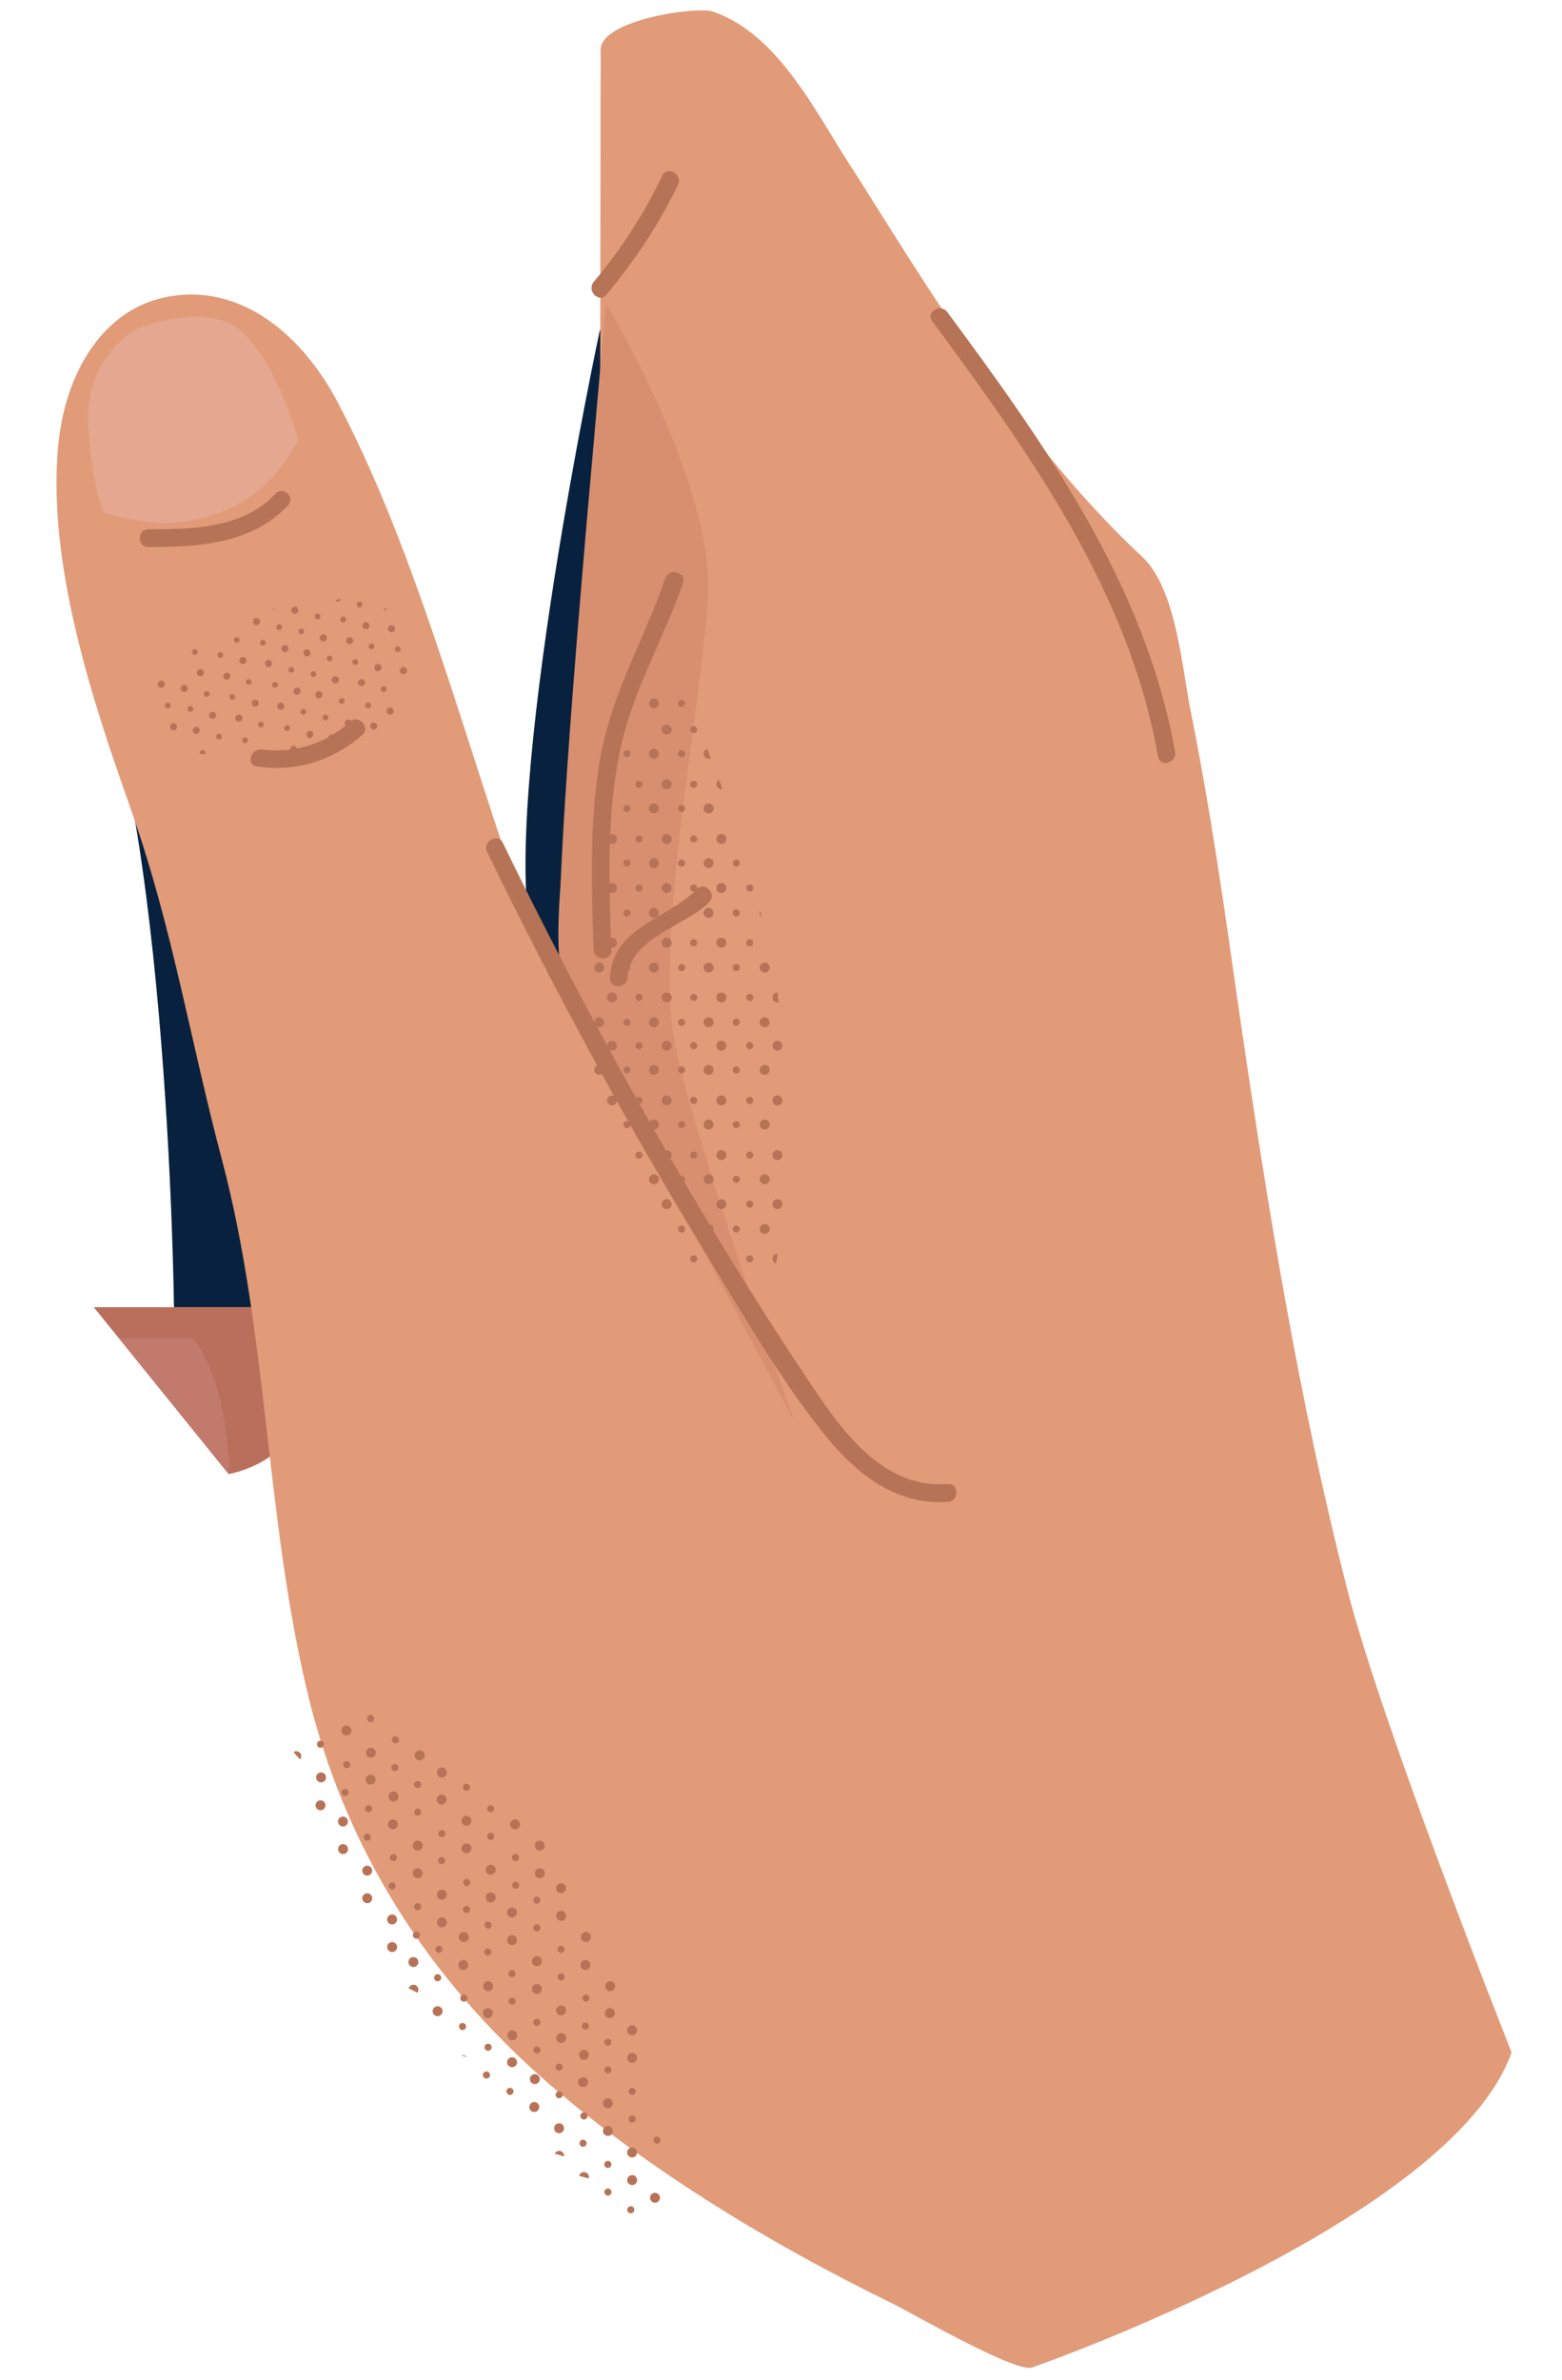 <svg xmlns="http://www.w3.org/2000/svg" xmlns:xlink="http://www.w3.org/1999/xlink" x="0px" y="0px"
	 viewBox="0 0 210 335" width="220px">
<style type="text/css">
	.st0{fill:#08213E;}
	.st1{opacity:0.52;}
	.st2{fill:#D6414F;}
	.st3{fill:#E19B78;}
	.st4{fill:#BA6F5D;}
	.st5{fill:#E5A78F;}
	.st6{fill:#B77355;}
	.st7{fill:#C17A6C;}
	.st8{fill:#D88F6F;}
	.st9{clip-path:url(#SVGID_2_);fill:#B77358;}
	.st10{clip-path:url(#SVGID_4_);fill:#B77358;}
	.st11{clip-path:url(#SVGID_6_);fill:#B77358;}
</style>
<g>
	<path class="st0" d="M79.5,46.4c0,0-14.1,65.9-9.6,85.9l10.5,22.6l6.4-99.6L79.5,46.4z"/>
	<path class="st0" d="M34,184H19.5c0,0-0.8-77.2-14.7-99l17.3-4.9L34,184z"/>
	<g>
		<g class="st1">
			<path class="st2" d="M66.2,122.1c1.1,5.3,3.8,10.2,6.5,14.9c9.7,17.1,19.4,34.2,29.2,51.4"/>
		</g>
		<path class="st3" d="M82.5,80.1c0,0-13.7,49.9-7,62.3l11.4,18.2L82.5,80.1z"/>
		<path class="st4" d="M8.2,184l19,23.5c0,0,7.5-1.3,9.4-7.1C38.5,194.6,34,184,34,184H8.2z"/>
		<path class="st3" d="M79.6,7c0-4.2,13.4-6.1,15.7-5.4c9.7,3.2,15.1,15.3,20.3,23c11.7,18.6,24.1,38.7,40.3,53.8
			c4.8,4.5,5.6,15.8,6.8,21.7c2.8,13.9,4.8,28,6.8,42.1c4,27.4,8.4,54.8,15.3,81.7c4.9,19.2,23.1,65,23.1,65
			c-8.4,23.7-67.3,44.3-67.4,44.3c-1.9,1.2-17.4-7.8-19.9-9c-17-8.3-33.9-18.5-48.2-30.8c-17.2-14.9-29-33.4-34.2-55.6
			c-5.8-24.5-5.5-50.1-11.9-74.4c-4.6-17.3-6.9-32.4-12.8-49.3C8.2,99.2,1.6,79.5,3.2,62.7c1-10.4,6.4-19.2,15.3-20.9
			c10.8-2.1,19.4,5.9,24.1,14.9c12.4,23.6,19.1,52.9,29.3,79.6c1.3,3.5,7.5,9.4,7.5,13.2C79.4,149.5,79.6,7.9,79.6,7z"/>
		<path class="st5" d="M37,61.9c0,0-3.1-11.4-8.3-15.5s-14.7,0-14.7,0S7,50.6,7.4,59.3s2.2,12.9,2.2,12.9s6.3,1.8,9.8,1.4
			S31.7,72.3,37,61.9z"/>
		<g>
			<g>
				<path class="st6" d="M33.8,69.5c-4.6,4.9-11.6,5-17.9,5c-1.6,0-1.6,2.5,0,2.5c7,0,14.5-0.4,19.6-5.8
					C36.7,70.1,34.9,68.3,33.8,69.5L33.8,69.5z"/>
			</g>
		</g>
		<g>
			<g>
				<path class="st6" d="M44.3,101.6c-3.4,3.1-7.9,4.5-12.4,3.9c-1.6-0.2-2.3,2.2-0.7,2.4c5.5,0.8,10.7-0.8,14.9-4.5
					C47.2,102.3,45.4,100.5,44.3,101.6L44.3,101.6z"/>
			</g>
		</g>
		<path class="st7" d="M11.8,188.4h10.4c0,0,4.7,5,5.1,19.1L11.8,188.4z"/>
		<path class="st8" d="M80.3,42.7c0,0,15.4,25.3,14.4,41.5s-7.7,48.5-4.5,63.4c3.2,14.9,16.6,52.3,16.6,52.3s-29.7-55.6-32.5-60.9
			S80.3,45.9,80.3,42.7z"/>
		<g>
			<g>
				<path class="st6" d="M88.7,81.4c-3,8.7-7.6,16.3-9.2,25.5c-1.5,8.8-1.2,17.8-0.9,26.8c0.1,1.6,2.6,1.6,2.5,0
					c-0.3-9.3-0.7-18.7,1.2-27.9c1.7-8.4,6.1-15.7,8.9-23.7C91.7,80.5,89.2,79.9,88.7,81.4L88.7,81.4z"/>
			</g>
		</g>
		<g>
			<g>
				<path class="st6" d="M93.1,125.2c-4.1,4.2-11.8,5.3-12.2,12.4c-0.1,1.6,2.4,1.6,2.5,0c0.3-5.6,8.1-7.2,11.5-10.6
					C96,125.8,94.3,124,93.1,125.2L93.1,125.2z"/>
			</g>
		</g>
		<g>
			<g>
				<path class="st6" d="M80.4,41.5c4-4.8,7.4-9.9,10.1-15.5c0.7-1.4-1.5-2.7-2.2-1.3c-2.6,5.4-5.8,10.4-9.7,15
					C77.6,41,79.4,42.7,80.4,41.5L80.4,41.5z"/>
			</g>
		</g>
		<g>
			<g>
				<path class="st6" d="M126.3,45.2c13.7,18.6,27.7,38,31.8,61.3c0.3,1.6,2.7,0.9,2.4-0.7c-4.2-23.5-18.2-43.1-32.1-61.9
					C127.5,42.7,125.3,43.9,126.3,45.2L126.3,45.2z"/>
			</g>
		</g>
		<g>
			<defs>
				<path id="SVGID_1_" d="M80.4,77c0,0,36.5,56.5,22.6,106.1c-5.3,18.8-30.2-44.4-30.2-44.4S73.6,121.5,80.4,77z"/>
			</defs>
			<clipPath id="SVGID_2_">
				<use xlink:href="#SVGID_1_"  style="overflow:visible;"/>
			</clipPath>
			<circle class="st9" cx="100.6" cy="95.6" r="0.5"/>
			<circle class="st9" cx="96.6" cy="95.6" r="0.7"/>
			<circle class="st9" cx="92.7" cy="95.6" r="0.5"/>
			<circle class="st9" cx="94.8" cy="99" r="0.7"/>
			<circle class="st9" cx="98.7" cy="99" r="0.5"/>
			<circle class="st9" cx="87.1" cy="99" r="0.7"/>
			<circle class="st9" cx="91" cy="99" r="0.5"/>
			<circle class="st9" cx="100.6" cy="102.7" r="0.5"/>
			<circle class="st9" cx="100.6" cy="110.4" r="0.5"/>
			<circle class="st9" cx="104.5" cy="118.1" r="0.7"/>
			<circle class="st9" cx="100.6" cy="118.1" r="0.5"/>
			<circle class="st9" cx="102.7" cy="121.5" r="0.7"/>
			<circle class="st9" cx="104.5" cy="125" r="0.7"/>
			<circle class="st9" cx="100.6" cy="125" r="0.5"/>
			<circle class="st9" cx="102.7" cy="128.5" r="0.7"/>
			<circle class="st9" cx="104.5" cy="132.7" r="0.7"/>
			<circle class="st9" cx="100.6" cy="132.7" r="0.5"/>
			<circle class="st9" cx="102.7" cy="136.2" r="0.7"/>
			<circle class="st9" cx="104.5" cy="140.4" r="0.7"/>
			<circle class="st9" cx="100.6" cy="140.4" r="0.5"/>
			<circle class="st9" cx="102.7" cy="143.9" r="0.7"/>
			<circle class="st9" cx="104.5" cy="147.2" r="0.7"/>
			<circle class="st9" cx="100.6" cy="147.2" r="0.5"/>
			<circle class="st9" cx="102.7" cy="150.6" r="0.7"/>
			<circle class="st9" cx="104.5" cy="154.9" r="0.7"/>
			<circle class="st9" cx="100.6" cy="154.9" r="0.5"/>
			<circle class="st9" cx="102.7" cy="158.3" r="0.7"/>
			<circle class="st9" cx="104.5" cy="162.6" r="0.7"/>
			<circle class="st9" cx="100.6" cy="162.6" r="0.5"/>
			<circle class="st9" cx="102.7" cy="166" r="0.7"/>
			<circle class="st9" cx="104.5" cy="169.5" r="0.7"/>
			<circle class="st9" cx="100.6" cy="169.5" r="0.5"/>
			<circle class="st9" cx="102.7" cy="173" r="0.7"/>
			<circle class="st9" cx="104.5" cy="177.2" r="0.7"/>
			<circle class="st9" cx="100.6" cy="177.2" r="0.5"/>
			<circle class="st9" cx="96.6" cy="102.7" r="0.7"/>
			<circle class="st9" cx="92.7" cy="102.7" r="0.5"/>
			<circle class="st9" cx="94.8" cy="106.1" r="0.7"/>
			<circle class="st9" cx="98.7" cy="106.1" r="0.5"/>
			<circle class="st9" cx="88.9" cy="102.7" r="0.7"/>
			<circle class="st9" cx="87.1" cy="106.1" r="0.7"/>
			<circle class="st9" cx="91" cy="106.1" r="0.5"/>
			<circle class="st9" cx="88.9" cy="110.4" r="0.7"/>
			<circle class="st9" cx="85" cy="110.4" r="0.5"/>
			<circle class="st9" cx="87.1" cy="113.8" r="0.7"/>
			<circle class="st9" cx="91" cy="113.8" r="0.5"/>
			<circle class="st9" cx="96.6" cy="110.4" r="0.7"/>
			<circle class="st9" cx="92.7" cy="110.4" r="0.5"/>
			<circle class="st9" cx="94.8" cy="113.8" r="0.7"/>
			<circle class="st9" cx="98.7" cy="113.8" r="0.5"/>
			<circle class="st9" cx="96.6" cy="118.1" r="0.7"/>
			<circle class="st9" cx="92.7" cy="118.1" r="0.5"/>
			<circle class="st9" cx="94.8" cy="121.5" r="0.7"/>
			<circle class="st9" cx="98.7" cy="121.5" r="0.5"/>
			<circle class="st9" cx="88.9" cy="118.1" r="0.7"/>
			<circle class="st9" cx="85" cy="118.1" r="0.5"/>
			<circle class="st9" cx="87.1" cy="121.5" r="0.7"/>
			<circle class="st9" cx="91" cy="121.5" r="0.5"/>
			<circle class="st9" cx="81.2" cy="118.1" r="0.7"/>
			<circle class="st9" cx="79.4" cy="121.5" r="0.7"/>
			<circle class="st9" cx="83.3" cy="121.5" r="0.5"/>
			<circle class="st9" cx="83.3" cy="113.8" r="0.5"/>
			<circle class="st9" cx="83.3" cy="106.1" r="0.5"/>
			<circle class="st9" cx="96.6" cy="125" r="0.7"/>
			<circle class="st9" cx="92.7" cy="125" r="0.5"/>
			<circle class="st9" cx="94.8" cy="128.5" r="0.7"/>
			<circle class="st9" cx="98.7" cy="128.5" r="0.5"/>
			<circle class="st9" cx="88.9" cy="125" r="0.7"/>
			<circle class="st9" cx="85" cy="125" r="0.5"/>
			<circle class="st9" cx="87.1" cy="128.5" r="0.7"/>
			<circle class="st9" cx="91" cy="128.5" r="0.5"/>
			<circle class="st9" cx="88.9" cy="132.7" r="0.7"/>
			<circle class="st9" cx="85" cy="132.7" r="0.5"/>
			<circle class="st9" cx="87.1" cy="136.2" r="0.7"/>
			<circle class="st9" cx="91" cy="136.2" r="0.5"/>
			<circle class="st9" cx="96.6" cy="132.7" r="0.7"/>
			<circle class="st9" cx="92.7" cy="132.7" r="0.5"/>
			<circle class="st9" cx="94.8" cy="136.2" r="0.7"/>
			<circle class="st9" cx="98.7" cy="136.2" r="0.5"/>
			<circle class="st9" cx="96.6" cy="140.4" r="0.7"/>
			<circle class="st9" cx="92.7" cy="140.4" r="0.5"/>
			<circle class="st9" cx="94.8" cy="143.9" r="0.7"/>
			<circle class="st9" cx="98.7" cy="143.9" r="0.5"/>
			<circle class="st9" cx="88.9" cy="140.4" r="0.7"/>
			<circle class="st9" cx="85" cy="140.4" r="0.5"/>
			<circle class="st9" cx="87.1" cy="143.9" r="0.7"/>
			<circle class="st9" cx="91" cy="143.9" r="0.5"/>
			<circle class="st9" cx="81.2" cy="140.4" r="0.7"/>
			<circle class="st9" cx="79.4" cy="143.9" r="0.7"/>
			<circle class="st9" cx="83.3" cy="143.9" r="0.5"/>
			<circle class="st9" cx="81.2" cy="132.7" r="0.7"/>
			<circle class="st9" cx="79.4" cy="136.2" r="0.7"/>
			<circle class="st9" cx="83.3" cy="136.2" r="0.5"/>
			<circle class="st9" cx="81.2" cy="125" r="0.7"/>
			<circle class="st9" cx="79.4" cy="128.5" r="0.7"/>
			<circle class="st9" cx="83.3" cy="128.5" r="0.5"/>
			<circle class="st9" cx="96.6" cy="147.2" r="0.7"/>
			<circle class="st9" cx="92.7" cy="147.2" r="0.5"/>
			<circle class="st9" cx="94.8" cy="150.6" r="0.7"/>
			<circle class="st9" cx="98.7" cy="150.6" r="0.5"/>
			<circle class="st9" cx="88.9" cy="147.2" r="0.7"/>
			<circle class="st9" cx="85" cy="147.2" r="0.5"/>
			<circle class="st9" cx="87.1" cy="150.6" r="0.7"/>
			<circle class="st9" cx="91" cy="150.6" r="0.5"/>
			<circle class="st9" cx="88.9" cy="154.9" r="0.7"/>
			<circle class="st9" cx="85" cy="154.9" r="0.5"/>
			<circle class="st9" cx="87.1" cy="158.3" r="0.7"/>
			<circle class="st9" cx="91" cy="158.3" r="0.5"/>
			<circle class="st9" cx="96.6" cy="154.9" r="0.7"/>
			<circle class="st9" cx="92.7" cy="154.9" r="0.5"/>
			<circle class="st9" cx="94.8" cy="158.3" r="0.7"/>
			<circle class="st9" cx="98.7" cy="158.3" r="0.5"/>
			<circle class="st9" cx="96.6" cy="162.6" r="0.7"/>
			<circle class="st9" cx="92.7" cy="162.6" r="0.5"/>
			<circle class="st9" cx="94.8" cy="166" r="0.7"/>
			<circle class="st9" cx="98.7" cy="166" r="0.5"/>
			<circle class="st9" cx="88.9" cy="162.6" r="0.7"/>
			<circle class="st9" cx="85" cy="162.6" r="0.5"/>
			<circle class="st9" cx="87.1" cy="166" r="0.7"/>
			<circle class="st9" cx="91" cy="166" r="0.5"/>
			<circle class="st9" cx="83.3" cy="166" r="0.5"/>
			<circle class="st9" cx="81.2" cy="154.9" r="0.7"/>
			<circle class="st9" cx="83.3" cy="158.3" r="0.5"/>
			<circle class="st9" cx="81.2" cy="147.2" r="0.7"/>
			<circle class="st9" cx="79.4" cy="150.6" r="0.7"/>
			<circle class="st9" cx="83.3" cy="150.6" r="0.5"/>
			<circle class="st9" cx="96.6" cy="169.5" r="0.7"/>
			<circle class="st9" cx="92.7" cy="169.5" r="0.5"/>
			<circle class="st9" cx="94.8" cy="173" r="0.7"/>
			<circle class="st9" cx="98.7" cy="173" r="0.5"/>
			<circle class="st9" cx="88.9" cy="169.5" r="0.7"/>
			<circle class="st9" cx="91" cy="173" r="0.5"/>
			<circle class="st9" cx="96.6" cy="177.2" r="0.7"/>
			<circle class="st9" cx="92.7" cy="177.2" r="0.5"/>
		</g>
		<g>
			<defs>
				<path id="SVGID_3_" d="M103,326.1c0,0-58-34.2-67.7-84.8c-3.7-19.2,46.9,26.1,46.9,26.1S89.1,283.3,103,326.1z"/>
			</defs>
			<clipPath id="SVGID_4_">
				<use xlink:href="#SVGID_3_"  style="overflow:visible;"/>
			</clipPath>
			
				<ellipse transform="matrix(0.894 -0.448 0.448 0.894 -134.47 67.95)" class="st10" cx="76.6" cy="318.6" rx="0.5" ry="0.5"/>
			
				<ellipse transform="matrix(0.894 -0.448 0.448 0.894 -133.278 69.377)" class="st10" cx="80.2" cy="316.8" rx="0.7" ry="0.7"/>
			
				<ellipse transform="matrix(0.894 -0.448 0.448 0.894 -132.143 70.736)" class="st10" cx="83.7" cy="315.1" rx="0.5" ry="0.5"/>
			
				<ellipse transform="matrix(0.894 -0.448 0.448 0.894 -131.539 68.978)" class="st10" cx="80.2" cy="312.9" rx="0.7" ry="0.7"/>
			
				<ellipse transform="matrix(0.894 -0.448 0.448 0.894 -132.674 67.619)" class="st10" cx="76.8" cy="314.6" rx="0.5" ry="0.5"/>
			
				<ellipse transform="matrix(0.894 -0.448 0.448 0.894 -129.27 71.695)" class="st10" cx="87.1" cy="309.5" rx="0.7" ry="0.7"/>
			
				<ellipse transform="matrix(0.894 -0.448 0.448 0.894 -130.405 70.336)" class="st10" cx="83.7" cy="311.2" rx="0.5" ry="0.5"/>
			
				<ellipse transform="matrix(0.894 -0.448 0.448 0.894 -131.968 65.86)" class="st10" cx="73.4" cy="312.3" rx="0.5" ry="0.5"/>
			
				<ellipse transform="matrix(0.894 -0.448 0.448 0.894 -129.25 63.59)" class="st10" cx="70" cy="305.4" rx="0.5" ry="0.5"/>
			
				<ellipse transform="matrix(0.894 -0.448 0.448 0.894 -127.668 59.961)" class="st10" cx="63.1" cy="300.2" rx="0.7" ry="0.7"/>
			
				<ellipse transform="matrix(0.894 -0.448 0.448 0.894 -126.533 61.32)" class="st10" cx="66.5" cy="298.5" rx="0.5" ry="0.5"/>
			
				<ellipse transform="matrix(0.894 -0.448 0.448 0.894 -125.93 59.562)" class="st10" cx="63.1" cy="296.3" rx="0.7" ry="0.7"/>
			<ellipse transform="matrix(0.894 -0.448 0.448 0.894 -125.204 57.903)" class="st10" cx="60" cy="294" rx="0.7" ry="0.7"/>
			
				<ellipse transform="matrix(0.894 -0.448 0.448 0.894 -124.069 59.262)" class="st10" cx="63.4" cy="292.2" rx="0.5" ry="0.5"/>
			
				<ellipse transform="matrix(0.894 -0.448 0.448 0.894 -123.466 57.504)" class="st10" cx="60" cy="290.1" rx="0.7" ry="0.7"/>
			
				<ellipse transform="matrix(0.894 -0.448 0.448 0.894 -122.487 55.633)" class="st10" cx="56.5" cy="287.1" rx="0.7" ry="0.7"/>
			
				<ellipse transform="matrix(0.894 -0.448 0.448 0.894 -121.352 56.992)" class="st10" cx="60" cy="285.4" rx="0.5" ry="0.5"/>
			
				<ellipse transform="matrix(0.894 -0.448 0.448 0.894 -120.748 55.234)" class="st10" cx="56.5" cy="283.2" rx="0.7" ry="0.7"/>
			
				<ellipse transform="matrix(0.894 -0.448 0.448 0.894 -119.77 53.364)" class="st10" cx="53.1" cy="280.2" rx="0.7" ry="0.7"/>
			
				<ellipse transform="matrix(0.894 -0.448 0.448 0.894 -118.635 54.722)" class="st10" cx="56.5" cy="278.5" rx="0.5" ry="0.5"/>
			
				<ellipse transform="matrix(0.894 -0.448 0.448 0.894 -118.031 52.964)" class="st10" cx="53.1" cy="276.3" rx="0.7" ry="0.7"/>
			
				<ellipse transform="matrix(0.894 -0.448 0.448 0.894 -117.4 51.384)" class="st10" cx="50.1" cy="274.2" rx="0.7" ry="0.7"/>
			
				<ellipse transform="matrix(0.894 -0.448 0.448 0.894 -116.265 52.743)" class="st10" cx="53.5" cy="272.5" rx="0.5" ry="0.5"/>
			
				<ellipse transform="matrix(0.894 -0.448 0.448 0.894 -115.661 50.984)" class="st10" cx="50.1" cy="270.3" rx="0.7" ry="0.7"/>
			
				<ellipse transform="matrix(0.894 -0.448 0.448 0.894 -114.682 49.114)" class="st10" cx="46.6" cy="267.3" rx="0.7" ry="0.7"/>
			
				<ellipse transform="matrix(0.894 -0.448 0.448 0.894 -113.547 50.473)" class="st10" cx="50.1" cy="265.6" rx="0.5" ry="0.5"/>
			
				<ellipse transform="matrix(0.894 -0.448 0.448 0.894 -112.944 48.715)" class="st10" cx="46.6" cy="263.4" rx="0.7" ry="0.7"/>
			
				<ellipse transform="matrix(0.894 -0.448 0.448 0.894 -111.965 46.844)" class="st10" cx="43.2" cy="260.4" rx="0.7" ry="0.7"/>
			
				<ellipse transform="matrix(0.894 -0.448 0.448 0.894 -110.83 48.203)" class="st10" cx="46.6" cy="258.7" rx="0.5" ry="0.5"/>
			
				<ellipse transform="matrix(0.894 -0.448 0.448 0.894 -110.227 46.445)" class="st10" cx="43.2" cy="256.5" rx="0.7" ry="0.7"/>
			
				<ellipse transform="matrix(0.894 -0.448 0.448 0.894 -109.501 44.786)" class="st10" cx="40" cy="254.2" rx="0.7" ry="0.7"/>
			
				<ellipse transform="matrix(0.894 -0.448 0.448 0.894 -108.366 46.145)" class="st10" cx="43.5" cy="252.4" rx="0.5" ry="0.5"/>
			
				<ellipse transform="matrix(0.894 -0.448 0.448 0.894 -107.763 44.387)" class="st10" cx="40.1" cy="250.3" rx="0.7" ry="0.7"/>
			
				<ellipse transform="matrix(0.894 -0.448 0.448 0.894 -106.784 42.516)" class="st10" cx="36.6" cy="247.3" rx="0.7" ry="0.7"/>
			
				<ellipse transform="matrix(0.894 -0.448 0.448 0.894 -105.649 43.875)" class="st10" cx="40" cy="245.6" rx="0.5" ry="0.5"/>
			
				<ellipse transform="matrix(0.894 -0.448 0.448 0.894 -130.775 67.287)" class="st10" cx="77" cy="310.4" rx="0.7" ry="0.7"/>
			
				<ellipse transform="matrix(0.894 -0.448 0.448 0.894 -129.641 68.645)" class="st10" cx="80.5" cy="308.7" rx="0.5" ry="0.5"/>
			
				<ellipse transform="matrix(0.894 -0.448 0.448 0.894 -129.037 66.887)" class="st10" cx="77.1" cy="306.6" rx="0.7" ry="0.7"/>
			
				<ellipse transform="matrix(0.894 -0.448 0.448 0.894 -130.172 65.529)" class="st10" cx="73.6" cy="308.3" rx="0.5" ry="0.5"/>
			
				<ellipse transform="matrix(0.894 -0.448 0.448 0.894 -128.506 70.004)" class="st10" cx="83.9" cy="307" rx="0.7" ry="0.7"/>
			
				<ellipse transform="matrix(0.894 -0.448 0.448 0.894 -126.767 69.605)" class="st10" cx="83.9" cy="303.1" rx="0.7" ry="0.7"/>
			
				<ellipse transform="matrix(0.894 -0.448 0.448 0.894 -127.902 68.246)" class="st10" cx="80.5" cy="304.8" rx="0.5" ry="0.5"/>
			
				<ellipse transform="matrix(0.894 -0.448 0.448 0.894 -125.788 67.734)" class="st10" cx="80.5" cy="300.1" rx="0.7" ry="0.7"/>
			
				<ellipse transform="matrix(0.894 -0.448 0.448 0.894 -124.653 69.093)" class="st10" cx="83.9" cy="298.4" rx="0.5" ry="0.5"/>
			
				<ellipse transform="matrix(0.894 -0.448 0.448 0.894 -124.05 67.335)" class="st10" cx="80.5" cy="296.2" rx="0.7" ry="0.7"/>
			
				<ellipse transform="matrix(0.894 -0.448 0.448 0.894 -125.185 65.976)" class="st10" cx="77.1" cy="298" rx="0.5" ry="0.5"/>
			
				<ellipse transform="matrix(0.894 -0.448 0.448 0.894 -128.058 65.017)" class="st10" cx="73.6" cy="303.6" rx="0.7" ry="0.7"/>
			
				<ellipse transform="matrix(0.894 -0.448 0.448 0.894 -126.923 66.376)" class="st10" cx="77" cy="301.8" rx="0.5" ry="0.5"/>
			
				<ellipse transform="matrix(0.894 -0.448 0.448 0.894 -126.32 64.617)" class="st10" cx="73.6" cy="299.7" rx="0.7" ry="0.7"/>
			
				<ellipse transform="matrix(0.894 -0.448 0.448 0.894 -127.455 63.259)" class="st10" cx="70.2" cy="301.4" rx="0.5" ry="0.5"/>
			
				<ellipse transform="matrix(0.894 -0.448 0.448 0.894 -125.341 62.747)" class="st10" cx="70.1" cy="296.7" rx="0.7" ry="0.7"/>
			
				<ellipse transform="matrix(0.894 -0.448 0.448 0.894 -124.206 64.106)" class="st10" cx="73.6" cy="295" rx="0.5" ry="0.5"/>
			
				<ellipse transform="matrix(0.894 -0.448 0.448 0.894 -123.602 62.348)" class="st10" cx="70.2" cy="292.8" rx="0.7" ry="0.7"/>
			
				<ellipse transform="matrix(0.894 -0.448 0.448 0.894 -124.737 60.989)" class="st10" cx="66.7" cy="294.5" rx="0.5" ry="0.5"/>
			
				<ellipse transform="matrix(0.894 -0.448 0.448 0.894 -123.071 65.465)" class="st10" cx="77" cy="293.2" rx="0.7" ry="0.7"/>
			
				<ellipse transform="matrix(0.894 -0.448 0.448 0.894 -121.936 66.823)" class="st10" cx="80.5" cy="291.5" rx="0.5" ry="0.5"/>
			
				<ellipse transform="matrix(0.894 -0.448 0.448 0.894 -121.333 65.065)" class="st10" cx="77.1" cy="289.4" rx="0.7" ry="0.7"/>
			
				<ellipse transform="matrix(0.894 -0.448 0.448 0.894 -122.468 63.706)" class="st10" cx="73.6" cy="291.1" rx="0.5" ry="0.5"/>
			
				<ellipse transform="matrix(0.894 -0.448 0.448 0.894 -120.801 68.182)" class="st10" cx="83.9" cy="289.8" rx="0.7" ry="0.7"/>
			
				<ellipse transform="matrix(0.894 -0.448 0.448 0.894 -119.063 67.782)" class="st10" cx="83.9" cy="285.9" rx="0.7" ry="0.7"/>
			
				<ellipse transform="matrix(0.894 -0.448 0.448 0.894 -120.198 66.424)" class="st10" cx="80.5" cy="287.6" rx="0.5" ry="0.5"/>
			
				<ellipse transform="matrix(0.894 -0.448 0.448 0.894 -122.915 68.693)" class="st10" cx="83.9" cy="294.5" rx="0.5" ry="0.5"/>
			
				<ellipse transform="matrix(0.894 -0.448 0.448 0.894 -125.632 70.963)" class="st10" cx="87.4" cy="301.4" rx="0.5" ry="0.5"/>
			
				<ellipse transform="matrix(0.894 -0.448 0.448 0.894 -122.877 60.689)" class="st10" cx="67" cy="290.4" rx="0.7" ry="0.7"/>
			
				<ellipse transform="matrix(0.894 -0.448 0.448 0.894 -121.742 62.048)" class="st10" cx="70.5" cy="288.7" rx="0.5" ry="0.5"/>
			
				<ellipse transform="matrix(0.894 -0.448 0.448 0.894 -121.138 60.289)" class="st10" cx="67" cy="286.6" rx="0.7" ry="0.7"/>
			
				<ellipse transform="matrix(0.894 -0.448 0.448 0.894 -122.273 58.931)" class="st10" cx="63.6" cy="288.3" rx="0.5" ry="0.5"/>
			
				<ellipse transform="matrix(0.894 -0.448 0.448 0.894 -120.607 63.406)" class="st10" cx="73.9" cy="287" rx="0.7" ry="0.7"/>
			
				<ellipse transform="matrix(0.894 -0.448 0.448 0.894 -119.472 64.765)" class="st10" cx="77.3" cy="285.3" rx="0.5" ry="0.5"/>
			
				<ellipse transform="matrix(0.894 -0.448 0.448 0.894 -118.869 63.007)" class="st10" cx="73.9" cy="283.1" rx="0.7" ry="0.7"/>
			
				<ellipse transform="matrix(0.894 -0.448 0.448 0.894 -120.004 61.648)" class="st10" cx="70.5" cy="284.8" rx="0.5" ry="0.5"/>
			
				<ellipse transform="matrix(0.894 -0.448 0.448 0.894 -117.89 61.137)" class="st10" cx="70.5" cy="280.1" rx="0.7" ry="0.7"/>
			
				<ellipse transform="matrix(0.894 -0.448 0.448 0.894 -116.755 62.495)" class="st10" cx="73.9" cy="278.4" rx="0.5" ry="0.5"/>
			
				<ellipse transform="matrix(0.894 -0.448 0.448 0.894 -116.151 60.737)" class="st10" cx="70.5" cy="276.2" rx="0.7" ry="0.7"/>
			
				<ellipse transform="matrix(0.894 -0.448 0.448 0.894 -117.286 59.378)" class="st10" cx="67" cy="277.9" rx="0.5" ry="0.5"/>
			
				<ellipse transform="matrix(0.894 -0.448 0.448 0.894 -120.16 58.419)" class="st10" cx="63.6" cy="283.5" rx="0.7" ry="0.7"/>
			
				<ellipse transform="matrix(0.894 -0.448 0.448 0.894 -119.025 59.778)" class="st10" cx="67" cy="281.8" rx="0.5" ry="0.5"/>
			
				<ellipse transform="matrix(0.894 -0.448 0.448 0.894 -118.421 58.02)" class="st10" cx="63.6" cy="279.7" rx="0.7" ry="0.7"/>
			
				<ellipse transform="matrix(0.894 -0.448 0.448 0.894 -119.556 56.661)" class="st10" cx="60.2" cy="281.4" rx="0.5" ry="0.5"/>
			
				<ellipse transform="matrix(0.894 -0.448 0.448 0.894 -117.442 56.15)" class="st10" cx="60.1" cy="276.7" rx="0.7" ry="0.7"/>
			
				<ellipse transform="matrix(0.894 -0.448 0.448 0.894 -116.308 57.508)" class="st10" cx="63.6" cy="274.9" rx="0.5" ry="0.5"/>
			
				<ellipse transform="matrix(0.894 -0.448 0.448 0.894 -115.704 55.75)" class="st10" cx="60.2" cy="272.8" rx="0.7" ry="0.7"/>
			
				<ellipse transform="matrix(0.894 -0.448 0.448 0.894 -116.839 54.391)" class="st10" cx="56.7" cy="274.5" rx="0.5" ry="0.5"/>
			
				<ellipse transform="matrix(0.894 -0.448 0.448 0.894 -115.173 58.867)" class="st10" cx="67" cy="273.2" rx="0.7" ry="0.7"/>
			
				<ellipse transform="matrix(0.894 -0.448 0.448 0.894 -114.038 60.225)" class="st10" cx="70.5" cy="271.5" rx="0.5" ry="0.5"/>
			
				<ellipse transform="matrix(0.894 -0.448 0.448 0.894 -113.434 58.467)" class="st10" cx="67" cy="269.3" rx="0.7" ry="0.7"/>
			
				<ellipse transform="matrix(0.894 -0.448 0.448 0.894 -114.569 57.108)" class="st10" cx="63.6" cy="271.1" rx="0.5" ry="0.5"/>
			
				<ellipse transform="matrix(0.894 -0.448 0.448 0.894 -112.903 61.584)" class="st10" cx="73.9" cy="269.8" rx="0.7" ry="0.7"/>
			
				<ellipse transform="matrix(0.894 -0.448 0.448 0.894 -111.164 61.184)" class="st10" cx="73.9" cy="265.9" rx="0.7" ry="0.7"/>
			
				<ellipse transform="matrix(0.894 -0.448 0.448 0.894 -112.299 59.826)" class="st10" cx="70.5" cy="267.6" rx="0.5" ry="0.5"/>
			
				<ellipse transform="matrix(0.894 -0.448 0.448 0.894 -115.62 63.854)" class="st10" cx="77.3" cy="276.7" rx="0.7" ry="0.7"/>
			
				<ellipse transform="matrix(0.894 -0.448 0.448 0.894 -113.882 63.454)" class="st10" cx="77.4" cy="272.8" rx="0.7" ry="0.7"/>
			
				<ellipse transform="matrix(0.894 -0.448 0.448 0.894 -115.016 62.096)" class="st10" cx="73.9" cy="274.5" rx="0.5" ry="0.5"/>
			
				<ellipse transform="matrix(0.894 -0.448 0.448 0.894 -118.338 66.124)" class="st10" cx="80.8" cy="283.5" rx="0.7" ry="0.7"/>
			
				<ellipse transform="matrix(0.894 -0.448 0.448 0.894 -116.599 65.724)" class="st10" cx="80.8" cy="279.7" rx="0.7" ry="0.7"/>
			
				<ellipse transform="matrix(0.894 -0.448 0.448 0.894 -117.734 64.365)" class="st10" cx="77.4" cy="281.4" rx="0.5" ry="0.5"/>
			
				<ellipse transform="matrix(0.894 -0.448 0.448 0.894 -115.073 54.17)" class="st10" cx="57.1" cy="270.7" rx="0.7" ry="0.7"/>
			
				<ellipse transform="matrix(0.894 -0.448 0.448 0.894 -113.938 55.529)" class="st10" cx="60.6" cy="268.9" rx="0.5" ry="0.5"/>
			
				<ellipse transform="matrix(0.894 -0.448 0.448 0.894 -113.334 53.77)" class="st10" cx="57.1" cy="266.8" rx="0.7" ry="0.7"/>
			
				<ellipse transform="matrix(0.894 -0.448 0.448 0.894 -114.469 52.412)" class="st10" cx="53.7" cy="268.5" rx="0.5" ry="0.5"/>
			
				<ellipse transform="matrix(0.894 -0.448 0.448 0.894 -112.803 56.887)" class="st10" cx="64" cy="267.2" rx="0.7" ry="0.7"/>
			
				<ellipse transform="matrix(0.894 -0.448 0.448 0.894 -111.668 58.246)" class="st10" cx="67.5" cy="265.5" rx="0.5" ry="0.5"/>
			
				<ellipse transform="matrix(0.894 -0.448 0.448 0.894 -111.064 56.487)" class="st10" cx="64" cy="263.3" rx="0.7" ry="0.7"/>
			
				<ellipse transform="matrix(0.894 -0.448 0.448 0.894 -112.199 55.129)" class="st10" cx="60.6" cy="265.1" rx="0.5" ry="0.5"/>
			
				<ellipse transform="matrix(0.894 -0.448 0.448 0.894 -110.085 54.617)" class="st10" cx="60.6" cy="260.3" rx="0.7" ry="0.7"/>
			
				<ellipse transform="matrix(0.894 -0.448 0.448 0.894 -108.951 55.976)" class="st10" cx="64" cy="258.6" rx="0.5" ry="0.5"/>
			
				<ellipse transform="matrix(0.894 -0.448 0.448 0.894 -108.347 54.218)" class="st10" cx="60.6" cy="256.4" rx="0.7" ry="0.7"/>
			
				<ellipse transform="matrix(0.894 -0.448 0.448 0.894 -109.482 52.859)" class="st10" cx="57.1" cy="258.2" rx="0.5" ry="0.5"/>
			
				<ellipse transform="matrix(0.894 -0.448 0.448 0.894 -112.355 51.9)" class="st10" cx="53.7" cy="263.8" rx="0.7" ry="0.7"/>
			
				<ellipse transform="matrix(0.894 -0.448 0.448 0.894 -111.22 53.259)" class="st10" cx="57.1" cy="262" rx="0.5" ry="0.5"/>
			
				<ellipse transform="matrix(0.894 -0.448 0.448 0.894 -110.617 51.5)" class="st10" cx="53.7" cy="259.9" rx="0.7" ry="0.7"/>
			
				<ellipse transform="matrix(0.894 -0.448 0.448 0.894 -111.752 50.142)" class="st10" cx="50.3" cy="261.6" rx="0.5" ry="0.5"/>
			
				<ellipse transform="matrix(0.894 -0.448 0.448 0.894 -109.638 49.63)" class="st10" cx="50.2" cy="256.9" rx="0.7" ry="0.7"/>
			
				<ellipse transform="matrix(0.894 -0.448 0.448 0.894 -108.503 50.989)" class="st10" cx="53.7" cy="255.2" rx="0.5" ry="0.5"/>
			
				<ellipse transform="matrix(0.894 -0.448 0.448 0.894 -107.9 49.231)" class="st10" cx="50.3" cy="253" rx="0.7" ry="0.7"/>
			
				<ellipse transform="matrix(0.894 -0.448 0.448 0.894 -109.034 47.872)" class="st10" cx="46.8" cy="254.7" rx="0.5" ry="0.5"/>
			
				<ellipse transform="matrix(0.894 -0.448 0.448 0.894 -107.368 52.348)" class="st10" cx="57.1" cy="253.4" rx="0.7" ry="0.7"/>
			
				<ellipse transform="matrix(0.894 -0.448 0.448 0.894 -106.233 53.706)" class="st10" cx="60.6" cy="251.7" rx="0.5" ry="0.5"/>
			
				<ellipse transform="matrix(0.894 -0.448 0.448 0.894 -105.63 51.948)" class="st10" cx="57.1" cy="249.6" rx="0.7" ry="0.7"/>
			
				<ellipse transform="matrix(0.894 -0.448 0.448 0.894 -106.764 50.589)" class="st10" cx="53.7" cy="251.3" rx="0.5" ry="0.5"/>
			
				<ellipse transform="matrix(0.894 -0.448 0.448 0.894 -104.495 53.307)" class="st10" cx="60.6" cy="247.8" rx="0.5" ry="0.5"/>
			
				<ellipse transform="matrix(0.894 -0.448 0.448 0.894 -107.816 57.335)" class="st10" cx="67.4" cy="256.9" rx="0.7" ry="0.7"/>
			
				<ellipse transform="matrix(0.894 -0.448 0.448 0.894 -107.212 55.576)" class="st10" cx="64" cy="254.7" rx="0.5" ry="0.5"/>
			
				<ellipse transform="matrix(0.894 -0.448 0.448 0.894 -110.533 59.605)" class="st10" cx="70.9" cy="263.8" rx="0.7" ry="0.7"/>
			
				<ellipse transform="matrix(0.894 -0.448 0.448 0.894 -108.794 59.205)" class="st10" cx="70.9" cy="259.9" rx="0.7" ry="0.7"/>
			
				<ellipse transform="matrix(0.894 -0.448 0.448 0.894 -109.929 57.846)" class="st10" cx="67.5" cy="261.6" rx="0.5" ry="0.5"/>
			
				<ellipse transform="matrix(0.894 -0.448 0.448 0.894 -107.174 47.572)" class="st10" cx="47.1" cy="250.6" rx="0.7" ry="0.7"/>
			
				<ellipse transform="matrix(0.894 -0.448 0.448 0.894 -106.039 48.931)" class="st10" cx="50.5" cy="248.9" rx="0.5" ry="0.5"/>
			
				<ellipse transform="matrix(0.894 -0.448 0.448 0.894 -105.436 47.172)" class="st10" cx="47.1" cy="246.8" rx="0.7" ry="0.7"/>
			
				<ellipse transform="matrix(0.894 -0.448 0.448 0.894 -106.57 45.814)" class="st10" cx="43.7" cy="248.5" rx="0.5" ry="0.5"/>
			
				<ellipse transform="matrix(0.894 -0.448 0.448 0.894 -104.904 50.289)" class="st10" cx="54" cy="247.2" rx="0.7" ry="0.7"/>
			
				<ellipse transform="matrix(0.894 -0.448 0.448 0.894 -104.301 48.531)" class="st10" cx="50.6" cy="245" rx="0.5" ry="0.5"/>
			
				<ellipse transform="matrix(0.894 -0.448 0.448 0.894 -104.457 45.302)" class="st10" cx="43.7" cy="243.7" rx="0.7" ry="0.7"/>
			<ellipse transform="matrix(0.894 -0.448 0.448 0.894 -103.322 46.661)" class="st10" cx="47.1" cy="242" rx="0.5" ry="0.5"/>
		</g>
	</g>
	<g>
		<g>
			<path class="st6" d="M63.6,119.9c9.5,19.6,19.9,38.7,31.2,57.2c5,8.2,9.9,16.7,15.9,24.3c4.4,5.6,10.2,10.6,17.8,10
				c1.6-0.1,1.6-2.6,0-2.5c-9.4,0.7-15.2-7.9-19.8-14.8c-5.4-8.1-10.6-16.4-15.6-24.8c-9.8-16.5-18.9-33.4-27.3-50.7
				C65.1,117.2,62.9,118.5,63.6,119.9L63.6,119.9z"/>
		</g>
	</g>
	<g>
		<defs>
			<path id="SVGID_5_" d="M16.5,99.6c3.1,10.9,33.5,13.4,36.4-5.7S13.4,88.7,16.5,99.6z"/>
		</defs>
		<clipPath id="SVGID_6_">
			<use xlink:href="#SVGID_5_"  style="overflow:visible;"/>
		</clipPath>
		<ellipse transform="matrix(0.961 -0.277 0.277 0.961 -29.045 9.193)" class="st11" cx="18.1" cy="107.5" rx="0.4" ry="0.4"/>
		<ellipse transform="matrix(0.961 -0.277 0.277 0.961 -28.215 8.822)" class="st11" cx="17.2" cy="104.4" rx="0.5" ry="0.5"/>
		<ellipse transform="matrix(0.961 -0.277 0.277 0.961 -27.425 8.469)" class="st11" cx="16.3" cy="101.4" rx="0.4" ry="0.4"/>
		<ellipse transform="matrix(0.961 -0.277 0.277 0.961 -27.537 9.371)" class="st11" cx="19.4" cy="102.3" rx="0.5" ry="0.5"/>
		<ellipse transform="matrix(0.961 -0.277 0.277 0.961 -28.327 9.724)" class="st11" cx="20.3" cy="105.3" rx="0.4" ry="0.4"/>
		<ellipse transform="matrix(0.961 -0.277 0.277 0.961 -25.958 8.664)" class="st11" cx="17.7" cy="96.3" rx="0.5" ry="0.5"/>
		<ellipse transform="matrix(0.961 -0.277 0.277 0.961 -26.747 9.018)" class="st11" cx="18.6" cy="99.3" rx="0.4" ry="0.4"/>
		<ellipse transform="matrix(0.961 -0.277 0.277 0.961 -28.394 10.648)" class="st11" cx="23.5" cy="106" rx="0.4" ry="0.4"/>
		<ellipse transform="matrix(0.961 -0.277 0.277 0.961 -27.688 12.228)" class="st11" cx="29.5" cy="104.2" rx="0.4" ry="0.4"/>
		<ellipse transform="matrix(0.961 -0.277 0.277 0.961 -27.771 14.161)" class="st11" cx="36.3" cy="105.5" rx="0.5" ry="0.5"/>
		<ellipse transform="matrix(0.961 -0.277 0.277 0.961 -26.982 13.807)" class="st11" cx="35.4" cy="102.5" rx="0.4" ry="0.4"/>
		<ellipse transform="matrix(0.961 -0.277 0.277 0.961 -27.094 14.709)" class="st11" cx="38.6" cy="103.4" rx="0.5" ry="0.5"/>
		<ellipse transform="matrix(0.961 -0.277 0.277 0.961 -27.131 15.593)" class="st11" cx="41.7" cy="103.9" rx="0.5" ry="0.5"/>
		<ellipse transform="matrix(0.961 -0.277 0.277 0.961 -26.341 15.24)" class="st11" cx="40.8" cy="101" rx="0.4" ry="0.4"/>
		<ellipse transform="matrix(0.961 -0.277 0.277 0.961 -26.453 16.142)" class="st11" cx="44" cy="101.8" rx="0.5" ry="0.5"/>
		<ellipse transform="matrix(0.961 -0.277 0.277 0.961 -26.425 17.173)" class="st11" cx="47.6" cy="102.2" rx="0.5" ry="0.5"/>
		<ellipse transform="matrix(0.961 -0.277 0.277 0.961 -25.635 16.82)" class="st11" cx="46.8" cy="99.3" rx="0.4" ry="0.4"/>
		<ellipse transform="matrix(0.961 -0.277 0.277 0.961 -25.747 17.721)" class="st11" cx="49.9" cy="100.1" rx="0.5" ry="0.5"/>
		<ellipse transform="matrix(0.961 -0.277 0.277 0.961 -25.718 18.753)" class="st11" cx="53.6" cy="100.5" rx="0.5" ry="0.5"/>
		<ellipse transform="matrix(0.961 -0.277 0.277 0.961 -24.928 18.399)" class="st11" cx="52.7" cy="97.5" rx="0.4" ry="0.4"/>
		<ellipse transform="matrix(0.961 -0.277 0.277 0.961 -25.041 19.301)" class="st11" cx="55.9" cy="98.4" rx="0.5" ry="0.5"/>
		<ellipse transform="matrix(0.961 -0.277 0.277 0.961 -25.102 20.13)" class="st11" cx="58.8" cy="99" rx="0.5" ry="0.5"/>
		<ellipse transform="matrix(0.961 -0.277 0.277 0.961 -24.312 19.777)" class="st11" cx="57.9" cy="96" rx="0.4" ry="0.4"/>
		<ellipse transform="matrix(0.961 -0.277 0.277 0.961 -24.424 20.679)" class="st11" cx="61.1" cy="96.9" rx="0.5" ry="0.5"/>
		<ellipse transform="matrix(0.961 -0.277 0.277 0.961 -24.396 21.71)" class="st11" cx="64.7" cy="97.3" rx="0.5" ry="0.5"/>
		<ellipse transform="matrix(0.961 -0.277 0.277 0.961 -23.606 21.357)" class="st11" cx="63.9" cy="94.3" rx="0.4" ry="0.4"/>
		<ellipse transform="matrix(0.961 -0.277 0.277 0.961 -23.718 22.258)" class="st11" cx="67" cy="95.2" rx="0.5" ry="0.5"/>
		<ellipse transform="matrix(0.961 -0.277 0.277 0.961 -23.689 23.29)" class="st11" cx="70.7" cy="95.6" rx="0.5" ry="0.5"/>
		<ellipse transform="matrix(0.961 -0.277 0.277 0.961 -22.9 22.936)" class="st11" cx="69.8" cy="92.6" rx="0.4" ry="0.4"/>
		<ellipse transform="matrix(0.961 -0.277 0.277 0.961 -23.012 23.838)" class="st11" cx="73" cy="93.5" rx="0.5" ry="0.5"/>
		<ellipse transform="matrix(0.961 -0.277 0.277 0.961 -23.049 24.722)" class="st11" cx="76.1" cy="94" rx="0.5" ry="0.5"/>
		<ellipse transform="matrix(0.961 -0.277 0.277 0.961 -22.259 24.369)" class="st11" cx="75.2" cy="91.1" rx="0.4" ry="0.4"/>
		<ellipse transform="matrix(0.961 -0.277 0.277 0.961 -22.371 25.27)" class="st11" cx="78.4" cy="91.9" rx="0.5" ry="0.5"/>
		<ellipse transform="matrix(0.961 -0.277 0.277 0.961 -22.343 26.302)" class="st11" cx="82" cy="92.3" rx="0.5" ry="0.5"/>
		<ellipse transform="matrix(0.961 -0.277 0.277 0.961 -21.553 25.948)" class="st11" cx="81.2" cy="89.4" rx="0.4" ry="0.4"/>
		<ellipse transform="matrix(0.961 -0.277 0.277 0.961 -27.565 10.277)" class="st11" cx="22.6" cy="102.8" rx="0.5" ry="0.5"/>
		<ellipse transform="matrix(0.961 -0.277 0.277 0.961 -26.775 9.924)" class="st11" cx="21.8" cy="99.8" rx="0.4" ry="0.4"/>
		<ellipse transform="matrix(0.961 -0.277 0.277 0.961 -26.887 10.826)" class="st11" cx="24.9" cy="100.7" rx="0.5" ry="0.5"/>
		<ellipse transform="matrix(0.961 -0.277 0.277 0.961 -27.677 11.179)" class="st11" cx="25.8" cy="103.7" rx="0.4" ry="0.4"/>
		<ellipse transform="matrix(0.961 -0.277 0.277 0.961 -25.985 9.571)" class="st11" cx="20.9" cy="96.9" rx="0.5" ry="0.5"/>
		<ellipse transform="matrix(0.961 -0.277 0.277 0.961 -25.307 10.119)" class="st11" cx="23.2" cy="94.7" rx="0.5" ry="0.5"/>
		<ellipse transform="matrix(0.961 -0.277 0.277 0.961 -26.097 10.472)" class="st11" cx="24.1" cy="97.7" rx="0.4" ry="0.4"/>
		<ellipse transform="matrix(0.961 -0.277 0.277 0.961 -25.279 11.15)" class="st11" cx="26.9" cy="95.2" rx="0.5" ry="0.5"/>
		<ellipse transform="matrix(0.961 -0.277 0.277 0.961 -24.489 10.797)" class="st11" cx="26" cy="92.2" rx="0.4" ry="0.4"/>
		<ellipse transform="matrix(0.961 -0.277 0.277 0.961 -24.601 11.699)" class="st11" cx="29.2" cy="93" rx="0.5" ry="0.5"/>
		<ellipse transform="matrix(0.961 -0.277 0.277 0.961 -25.391 12.052)" class="st11" cx="30" cy="96" rx="0.4" ry="0.4"/>
		<ellipse transform="matrix(0.961 -0.277 0.277 0.961 -26.858 11.857)" class="st11" cx="28.6" cy="101.1" rx="0.5" ry="0.5"/>
		<ellipse transform="matrix(0.961 -0.277 0.277 0.961 -26.068 11.504)" class="st11" cx="27.7" cy="98.1" rx="0.4" ry="0.4"/>
		<ellipse transform="matrix(0.961 -0.277 0.277 0.961 -26.18 12.405)" class="st11" cx="30.9" cy="99" rx="0.5" ry="0.5"/>
		<ellipse transform="matrix(0.961 -0.277 0.277 0.961 -26.97 12.758)" class="st11" cx="31.7" cy="102" rx="0.4" ry="0.4"/>
		<ellipse transform="matrix(0.961 -0.277 0.277 0.961 -26.152 13.437)" class="st11" cx="34.5" cy="99.4" rx="0.5" ry="0.5"/>
		<ellipse transform="matrix(0.961 -0.277 0.277 0.961 -25.362 13.083)" class="st11" cx="33.7" cy="96.4" rx="0.4" ry="0.4"/>
		<ellipse transform="matrix(0.961 -0.277 0.277 0.961 -25.474 13.985)" class="st11" cx="36.8" cy="97.3" rx="0.5" ry="0.5"/>
		<ellipse transform="matrix(0.961 -0.277 0.277 0.961 -26.264 14.338)" class="st11" cx="37.7" cy="100.2" rx="0.4" ry="0.4"/>
		<ellipse transform="matrix(0.961 -0.277 0.277 0.961 -24.572 12.73)" class="st11" cx="32.8" cy="93.4" rx="0.5" ry="0.5"/>
		<ellipse transform="matrix(0.961 -0.277 0.277 0.961 -23.782 12.377)" class="st11" cx="32" cy="90.5" rx="0.4" ry="0.4"/>
		<ellipse transform="matrix(0.961 -0.277 0.277 0.961 -23.894 13.279)" class="st11" cx="35.1" cy="91.3" rx="0.5" ry="0.5"/>
		<ellipse transform="matrix(0.961 -0.277 0.277 0.961 -24.684 13.632)" class="st11" cx="36" cy="94.3" rx="0.4" ry="0.4"/>
		<ellipse transform="matrix(0.961 -0.277 0.277 0.961 -22.992 12.024)" class="st11" cx="31.1" cy="87.5" rx="0.5" ry="0.5"/>
		<ellipse transform="matrix(0.961 -0.277 0.277 0.961 -22.315 12.572)" class="st11" cx="33.4" cy="85.4" rx="0.5" ry="0.5"/>
		<ellipse transform="matrix(0.961 -0.277 0.277 0.961 -23.105 12.925)" class="st11" cx="34.3" cy="88.3" rx="0.4" ry="0.4"/>
		<ellipse transform="matrix(0.961 -0.277 0.277 0.961 -23.811 11.346)" class="st11" cx="28.3" cy="90.1" rx="0.4" ry="0.4"/>
		<ellipse transform="matrix(0.961 -0.277 0.277 0.961 -24.517 9.766)" class="st11" cx="22.4" cy="91.8" rx="0.4" ry="0.4"/>
		<ellipse transform="matrix(0.961 -0.277 0.277 0.961 -25.511 14.869)" class="st11" cx="39.9" cy="97.8" rx="0.5" ry="0.5"/>
		<ellipse transform="matrix(0.961 -0.277 0.277 0.961 -24.721 14.516)" class="st11" cx="39.1" cy="94.9" rx="0.4" ry="0.4"/>
		<ellipse transform="matrix(0.961 -0.277 0.277 0.961 -24.834 15.417)" class="st11" cx="42.2" cy="95.7" rx="0.5" ry="0.5"/>
		<ellipse transform="matrix(0.961 -0.277 0.277 0.961 -25.623 15.771)" class="st11" cx="43.1" cy="98.7" rx="0.4" ry="0.4"/>
		<ellipse transform="matrix(0.961 -0.277 0.277 0.961 -23.932 14.162)" class="st11" cx="38.2" cy="91.9" rx="0.5" ry="0.5"/>
		<ellipse transform="matrix(0.961 -0.277 0.277 0.961 -23.142 13.809)" class="st11" cx="37.4" cy="88.9" rx="0.4" ry="0.4"/>
		<ellipse transform="matrix(0.961 -0.277 0.277 0.961 -23.254 14.711)" class="st11" cx="40.5" cy="89.8" rx="0.5" ry="0.5"/>
		<ellipse transform="matrix(0.961 -0.277 0.277 0.961 -24.044 15.064)" class="st11" cx="41.4" cy="92.7" rx="0.4" ry="0.4"/>
		<ellipse transform="matrix(0.961 -0.277 0.277 0.961 -23.225 15.742)" class="st11" cx="44.2" cy="90.2" rx="0.5" ry="0.5"/>
		<ellipse transform="matrix(0.961 -0.277 0.277 0.961 -22.435 15.389)" class="st11" cx="43.3" cy="87.2" rx="0.4" ry="0.4"/>
		<ellipse transform="matrix(0.961 -0.277 0.277 0.961 -22.547 16.291)" class="st11" cx="46.5" cy="88.1" rx="0.5" ry="0.5"/>
		<ellipse transform="matrix(0.961 -0.277 0.277 0.961 -23.337 16.644)" class="st11" cx="47.3" cy="91" rx="0.4" ry="0.4"/>
		<ellipse transform="matrix(0.961 -0.277 0.277 0.961 -24.805 16.449)" class="st11" cx="45.9" cy="96.1" rx="0.5" ry="0.5"/>
		<ellipse transform="matrix(0.961 -0.277 0.277 0.961 -24.015 16.095)" class="st11" cx="45" cy="93.2" rx="0.4" ry="0.4"/>
		<ellipse transform="matrix(0.961 -0.277 0.277 0.961 -24.127 16.997)" class="st11" cx="48.2" cy="94" rx="0.5" ry="0.5"/>
		<ellipse transform="matrix(0.961 -0.277 0.277 0.961 -24.917 17.35)" class="st11" cx="49" cy="97" rx="0.4" ry="0.4"/>
		<ellipse transform="matrix(0.961 -0.277 0.277 0.961 -24.099 18.028)" class="st11" cx="51.8" cy="94.4" rx="0.5" ry="0.5"/>
		<ellipse transform="matrix(0.961 -0.277 0.277 0.961 -23.309 17.675)" class="st11" cx="51" cy="91.4" rx="0.4" ry="0.4"/>
		<ellipse transform="matrix(0.961 -0.277 0.277 0.961 -23.421 18.577)" class="st11" cx="54.1" cy="92.3" rx="0.5" ry="0.5"/>
		<ellipse transform="matrix(0.961 -0.277 0.277 0.961 -24.211 18.93)" class="st11" cx="55" cy="95.3" rx="0.4" ry="0.4"/>
		<ellipse transform="matrix(0.961 -0.277 0.277 0.961 -22.519 17.322)" class="st11" cx="50.1" cy="88.5" rx="0.5" ry="0.5"/>
		<ellipse transform="matrix(0.961 -0.277 0.277 0.961 -21.729 16.969)" class="st11" cx="49.3" cy="85.5" rx="0.4" ry="0.4"/>
		<ellipse transform="matrix(0.961 -0.277 0.277 0.961 -21.841 17.87)" class="st11" cx="52.4" cy="86.3" rx="0.5" ry="0.5"/>
		<ellipse transform="matrix(0.961 -0.277 0.277 0.961 -22.631 18.224)" class="st11" cx="53.3" cy="89.3" rx="0.4" ry="0.4"/>
		<ellipse transform="matrix(0.961 -0.277 0.277 0.961 -20.939 16.616)" class="st11" cx="48.4" cy="82.5" rx="0.5" ry="0.5"/>
		<ellipse transform="matrix(0.961 -0.277 0.277 0.961 -20.262 17.164)" class="st11" cx="50.7" cy="80.4" rx="0.5" ry="0.5"/>
		<ellipse transform="matrix(0.961 -0.277 0.277 0.961 -21.051 17.517)" class="st11" cx="51.6" cy="83.4" rx="0.4" ry="0.4"/>
		<ellipse transform="matrix(0.961 -0.277 0.277 0.961 -21.646 15.036)" class="st11" cx="42.5" cy="84.2" rx="0.5" ry="0.5"/>
		<ellipse transform="matrix(0.961 -0.277 0.277 0.961 -20.968 15.584)" class="st11" cx="44.7" cy="82.1" rx="0.5" ry="0.5"/>
		<ellipse transform="matrix(0.961 -0.277 0.277 0.961 -21.758 15.938)" class="st11" cx="45.6" cy="85.1" rx="0.4" ry="0.4"/>
		<ellipse transform="matrix(0.961 -0.277 0.277 0.961 -22.352 13.456)" class="st11" cx="36.5" cy="85.9" rx="0.5" ry="0.5"/>
		<ellipse transform="matrix(0.961 -0.277 0.277 0.961 -21.674 14.005)" class="st11" cx="38.8" cy="83.8" rx="0.5" ry="0.5"/>
		<ellipse transform="matrix(0.961 -0.277 0.277 0.961 -22.464 14.358)" class="st11" cx="39.7" cy="86.8" rx="0.4" ry="0.4"/>
		<ellipse transform="matrix(0.961 -0.277 0.277 0.961 -23.483 19.406)" class="st11" cx="57" cy="92.9" rx="0.5" ry="0.5"/>
		<ellipse transform="matrix(0.961 -0.277 0.277 0.961 -22.693 19.053)" class="st11" cx="56.2" cy="89.9" rx="0.4" ry="0.4"/>
		<ellipse transform="matrix(0.961 -0.277 0.277 0.961 -22.805 19.954)" class="st11" cx="59.3" cy="90.8" rx="0.5" ry="0.5"/>
		<ellipse transform="matrix(0.961 -0.277 0.277 0.961 -23.595 20.308)" class="st11" cx="60.2" cy="93.8" rx="0.4" ry="0.4"/>
		<ellipse transform="matrix(0.961 -0.277 0.277 0.961 -21.903 18.7)" class="st11" cx="55.3" cy="87" rx="0.5" ry="0.5"/>
		<ellipse transform="matrix(0.961 -0.277 0.277 0.961 -21.113 18.346)" class="st11" cx="54.5" cy="84" rx="0.4" ry="0.4"/>
		<ellipse transform="matrix(0.961 -0.277 0.277 0.961 -21.225 19.248)" class="st11" cx="57.6" cy="84.8" rx="0.5" ry="0.5"/>
		<ellipse transform="matrix(0.961 -0.277 0.277 0.961 -22.015 19.601)" class="st11" cx="58.5" cy="87.8" rx="0.4" ry="0.4"/>
		<ellipse transform="matrix(0.961 -0.277 0.277 0.961 -21.197 20.279)" class="st11" cx="61.3" cy="85.3" rx="0.5" ry="0.5"/>
		<ellipse transform="matrix(0.961 -0.277 0.277 0.961 -20.407 19.926)" class="st11" cx="60.4" cy="82.3" rx="0.4" ry="0.4"/>
		<ellipse transform="matrix(0.961 -0.277 0.277 0.961 -20.519 20.828)" class="st11" cx="63.6" cy="83.1" rx="0.5" ry="0.5"/>
		<ellipse transform="matrix(0.961 -0.277 0.277 0.961 -21.309 21.181)" class="st11" cx="64.4" cy="86.1" rx="0.4" ry="0.4"/>
		<ellipse transform="matrix(0.961 -0.277 0.277 0.961 -22.776 20.986)" class="st11" cx="63" cy="91.2" rx="0.5" ry="0.5"/>
		<ellipse transform="matrix(0.961 -0.277 0.277 0.961 -21.986 20.633)" class="st11" cx="62.1" cy="88.2" rx="0.4" ry="0.4"/>
		<ellipse transform="matrix(0.961 -0.277 0.277 0.961 -22.098 21.534)" class="st11" cx="65.3" cy="89.1" rx="0.5" ry="0.5"/>
		<ellipse transform="matrix(0.961 -0.277 0.277 0.961 -22.888 21.887)" class="st11" cx="66.1" cy="92.1" rx="0.4" ry="0.4"/>
		<ellipse transform="matrix(0.961 -0.277 0.277 0.961 -22.07 22.565)" class="st11" cx="68.9" cy="89.5" rx="0.5" ry="0.5"/>
		<ellipse transform="matrix(0.961 -0.277 0.277 0.961 -21.28 22.212)" class="st11" cx="68.1" cy="86.5" rx="0.4" ry="0.4"/>
		<ellipse transform="matrix(0.961 -0.277 0.277 0.961 -21.392 23.114)" class="st11" cx="71.2" cy="87.4" rx="0.5" ry="0.5"/>
		<ellipse transform="matrix(0.961 -0.277 0.277 0.961 -22.182 23.467)" class="st11" cx="72.1" cy="90.3" rx="0.4" ry="0.4"/>
		<ellipse transform="matrix(0.961 -0.277 0.277 0.961 -20.49 21.859)" class="st11" cx="67.2" cy="83.5" rx="0.5" ry="0.5"/>
		<ellipse transform="matrix(0.961 -0.277 0.277 0.961 -19.7 21.506)" class="st11" cx="66.4" cy="80.6" rx="0.4" ry="0.4"/>
		<ellipse transform="matrix(0.961 -0.277 0.277 0.961 -19.812 22.407)" class="st11" cx="69.5" cy="81.4" rx="0.5" ry="0.5"/>
		<ellipse transform="matrix(0.961 -0.277 0.277 0.961 -20.602 22.761)" class="st11" cx="70.4" cy="84.4" rx="0.4" ry="0.4"/>
		<ellipse transform="matrix(0.961 -0.277 0.277 0.961 -19.023 22.054)" class="st11" cx="68.6" cy="78.4" rx="0.4" ry="0.4"/>
		<ellipse transform="matrix(0.961 -0.277 0.277 0.961 -19.617 19.573)" class="st11" cx="59.6" cy="79.3" rx="0.5" ry="0.5"/>
		<ellipse transform="matrix(0.961 -0.277 0.277 0.961 -19.729 20.475)" class="st11" cx="62.7" cy="80.2" rx="0.4" ry="0.4"/>
		<ellipse transform="matrix(0.961 -0.277 0.277 0.961 -20.323 17.993)" class="st11" cx="53.6" cy="81" rx="0.5" ry="0.5"/>
		<ellipse transform="matrix(0.961 -0.277 0.277 0.961 -19.645 18.542)" class="st11" cx="55.9" cy="78.9" rx="0.5" ry="0.5"/>
		<ellipse transform="matrix(0.961 -0.277 0.277 0.961 -20.435 18.895)" class="st11" cx="56.7" cy="81.9" rx="0.4" ry="0.4"/>
		<ellipse transform="matrix(0.961 -0.277 0.277 0.961 -21.429 23.998)" class="st11" cx="74.3" cy="87.9" rx="0.5" ry="0.5"/>
		<ellipse transform="matrix(0.961 -0.277 0.277 0.961 -20.64 23.645)" class="st11" cx="73.5" cy="85" rx="0.4" ry="0.4"/>
		<ellipse transform="matrix(0.961 -0.277 0.277 0.961 -20.752 24.546)" class="st11" cx="76.6" cy="85.8" rx="0.5" ry="0.5"/>
		<ellipse transform="matrix(0.961 -0.277 0.277 0.961 -21.541 24.899)" class="st11" cx="77.5" cy="88.8" rx="0.4" ry="0.4"/>
		<ellipse transform="matrix(0.961 -0.277 0.277 0.961 -19.85 23.291)" class="st11" cx="72.6" cy="82" rx="0.5" ry="0.5"/>
		<ellipse transform="matrix(0.961 -0.277 0.277 0.961 -19.962 24.193)" class="st11" cx="75.8" cy="82.8" rx="0.4" ry="0.4"/>
		<ellipse transform="matrix(0.961 -0.277 0.277 0.961 -20.723 25.578)" class="st11" cx="80.3" cy="86.2" rx="0.5" ry="0.5"/>
		<ellipse transform="matrix(0.961 -0.277 0.277 0.961 -19.933 25.224)" class="st11" cx="79.4" cy="83.3" rx="0.4" ry="0.4"/>
	</g>
</g>
</svg>
